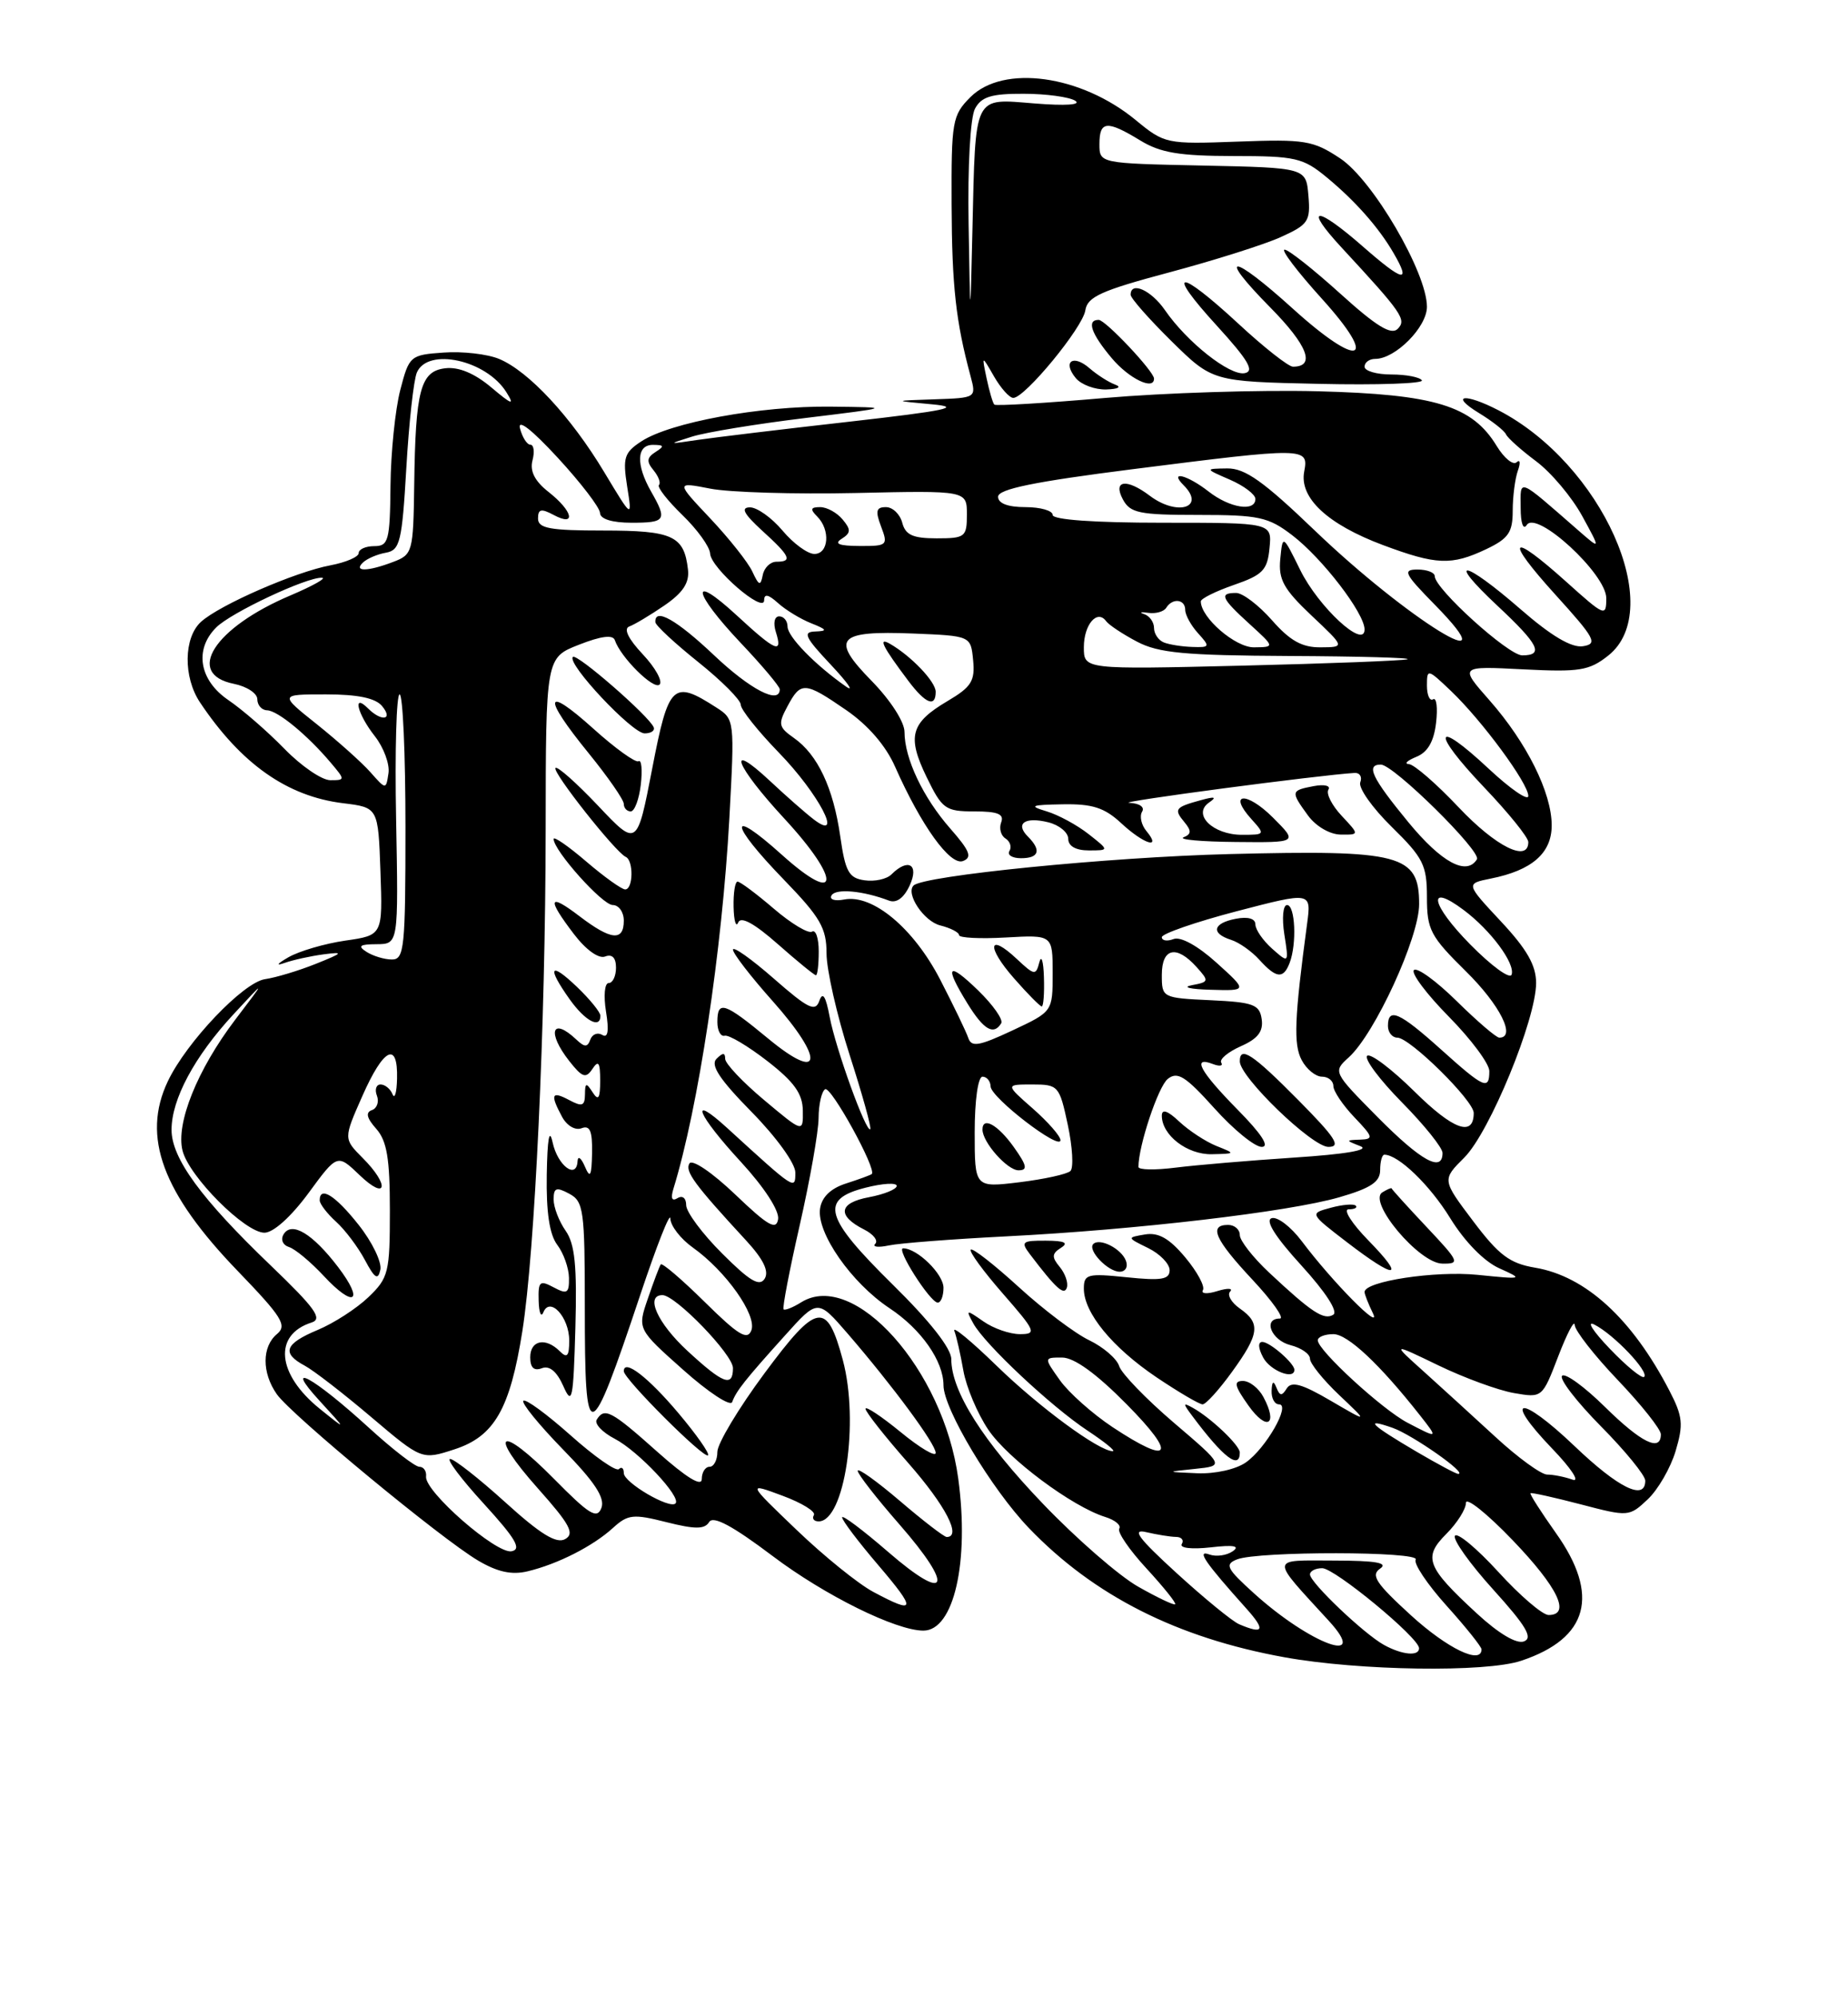 <?xml version="1.0" encoding="UTF-8" standalone="no"?>
<!DOCTYPE svg PUBLIC "-//W3C//DTD SVG 1.1//EN" "http://www.w3.org/Graphics/SVG/1.1/DTD/svg11.dtd" >
<svg xmlns="http://www.w3.org/2000/svg" xmlns:xlink="http://www.w3.org/1999/xlink" version="1.1" viewBox="0 0 237 256">
 <g >
 <path fill="currentColor"
d=" M 195.10 212.86 C 203.72 209.98 205.21 204.46 199.53 196.48 C 197.63 193.79 196.16 191.51 196.28 191.39 C 196.40 191.28 199.29 191.92 202.70 192.81 C 208.84 194.42 208.94 194.41 211.31 192.18 C 212.63 190.94 214.24 188.16 214.89 185.99 C 215.91 182.57 215.81 181.55 214.11 178.27 C 209.33 169.04 203.36 163.57 196.86 162.48 C 193.61 161.93 192.22 160.88 188.93 156.52 C 184.93 151.22 184.93 151.22 187.80 148.36 C 191.05 145.11 197.00 130.64 197.00 125.99 C 197.00 123.72 195.81 121.65 192.48 118.09 C 187.97 113.26 187.97 113.26 191.18 112.61 C 196.47 111.56 199.00 109.35 199.00 105.79 C 199.00 101.61 195.81 95.20 191.03 89.77 C 187.15 85.37 187.15 85.37 195.33 85.79 C 202.58 86.16 203.81 85.96 206.25 84.03 C 213.77 78.08 205.43 59.44 192.16 52.58 C 187.84 50.35 185.86 50.61 189.64 52.92 C 191.37 53.97 192.94 55.21 193.14 55.67 C 193.34 56.13 195.07 57.68 197.00 59.12 C 198.93 60.56 201.58 63.71 202.90 66.12 C 205.30 70.50 205.30 70.50 202.40 67.97 C 194.52 61.10 195.00 61.29 195.02 65.10 C 195.02 67.06 195.35 67.99 195.80 67.29 C 197.04 65.33 206.00 73.56 206.00 76.67 C 206.00 79.09 205.80 79.00 200.89 74.59 C 193.60 68.04 192.85 68.92 199.50 76.25 C 204.58 81.85 204.94 82.53 203.00 82.83 C 201.54 83.05 198.94 81.51 195.00 78.08 C 187.69 71.72 185.34 71.37 192.04 77.64 C 197.35 82.60 198.05 84.00 195.22 84.00 C 193.44 84.00 184.00 75.46 184.00 73.85 C 184.00 73.38 183.01 73.00 181.79 73.00 C 179.84 73.00 180.10 73.53 184.00 77.50 C 194.06 87.75 180.43 79.33 168.64 68.02 C 162.05 61.70 159.68 60.01 157.39 60.04 C 154.50 60.08 154.50 60.08 157.75 61.49 C 159.54 62.27 161.00 63.38 161.00 63.95 C 161.00 65.64 157.71 65.12 155.00 63.00 C 152.27 60.87 149.86 60.26 151.80 62.20 C 154.67 65.07 150.97 66.20 147.44 63.53 C 144.49 61.30 142.69 61.54 144.00 64.00 C 144.94 65.76 146.09 66.00 153.69 66.00 C 161.44 66.00 162.66 66.26 165.72 68.60 C 169.58 71.55 175.00 78.60 175.00 80.68 C 175.00 83.27 169.09 77.81 166.75 73.06 C 164.50 68.50 164.50 68.50 164.19 71.66 C 163.94 74.28 164.62 75.51 168.19 78.89 C 172.50 82.95 172.50 82.95 169.35 82.97 C 166.99 82.99 165.44 82.13 163.13 79.50 C 161.44 77.58 159.37 76.00 158.53 76.00 C 156.32 76.00 156.61 76.67 160.25 79.98 C 163.50 82.94 163.50 82.94 160.82 82.97 C 158.44 83.00 154.00 79.17 154.00 77.08 C 154.00 76.73 155.91 75.78 158.25 74.97 C 161.95 73.69 162.54 73.08 162.81 70.25 C 163.13 67.00 163.13 67.00 149.06 67.00 C 140.35 67.00 135.00 66.62 135.00 66.00 C 135.00 65.45 133.43 65.00 131.50 65.00 C 129.25 65.00 128.00 64.52 128.00 63.67 C 128.00 62.69 132.63 61.74 145.25 60.14 C 167.48 57.32 167.85 57.32 167.26 60.44 C 166.61 63.81 170.25 67.20 177.35 69.86 C 184.21 72.42 186.14 72.50 190.60 70.39 C 193.46 69.03 194.00 68.24 194.00 65.47 C 194.00 63.65 194.30 61.34 194.66 60.33 C 195.02 59.32 194.95 58.84 194.50 59.25 C 194.04 59.66 192.90 58.72 191.95 57.17 C 188.81 52.00 184.05 50.54 169.00 50.15 C 161.57 49.96 149.29 50.35 141.69 51.01 C 134.10 51.67 127.72 52.05 127.52 51.86 C 127.32 51.66 126.88 50.15 126.53 48.50 C 125.90 45.50 125.90 45.50 127.48 48.25 C 128.35 49.76 129.46 51.00 129.95 51.00 C 131.44 51.00 138.86 41.99 139.19 39.78 C 139.45 38.04 141.23 37.24 149.93 34.92 C 155.66 33.39 162.10 31.36 164.23 30.40 C 167.79 28.79 168.08 28.37 167.80 25.08 C 167.50 21.50 167.50 21.50 154.25 21.22 C 141.00 20.94 141.00 20.94 141.00 18.47 C 141.00 15.48 141.95 15.39 146.23 18.00 C 148.83 19.59 151.27 19.99 158.17 20.00 C 166.16 20.00 167.11 20.22 170.17 22.75 C 173.80 25.75 176.82 29.16 178.71 32.42 C 181.01 36.36 179.99 36.15 174.80 31.61 C 168.72 26.29 167.10 26.39 172.09 31.77 C 179.83 40.13 180.42 40.98 179.25 42.15 C 178.41 42.99 176.51 41.82 171.89 37.64 C 168.46 34.54 165.25 32.00 164.75 32.00 C 164.24 32.00 166.38 34.81 169.49 38.25 C 176.92 46.45 174.42 47.36 165.82 39.58 C 157.94 32.44 155.91 32.32 162.90 39.40 C 167.71 44.27 168.76 47.00 165.82 47.00 C 165.24 47.00 162.09 44.52 158.83 41.50 C 151.05 34.30 149.38 34.45 156.06 41.75 C 160.09 46.17 160.92 47.58 159.63 47.83 C 157.73 48.20 152.24 43.87 149.40 39.75 C 147.63 37.19 145.00 36.01 145.00 37.78 C 145.00 38.22 147.36 40.89 150.25 43.74 C 155.50 48.90 155.50 48.90 169.16 49.20 C 176.67 49.37 182.60 49.16 182.35 48.75 C 182.09 48.34 180.33 48.00 178.44 48.00 C 176.55 48.00 175.00 47.55 175.00 47.00 C 175.00 46.45 175.61 46.00 176.37 46.00 C 178.95 46.00 183.00 41.93 183.00 39.32 C 183.00 34.94 176.05 23.06 171.87 20.30 C 168.40 18.00 167.35 17.83 158.76 18.15 C 149.57 18.49 149.36 18.44 145.65 15.39 C 138.64 9.61 128.68 8.23 124.45 12.45 C 122.13 14.78 122.00 15.52 122.04 26.20 C 122.08 36.69 122.58 41.21 124.48 48.25 C 125.21 50.99 125.19 51.00 119.86 51.18 C 114.50 51.36 114.50 51.36 119.50 51.82 C 123.50 52.19 121.41 52.63 109.00 54.04 C 100.47 55.00 91.70 56.06 89.50 56.38 C 85.62 56.96 85.60 56.95 88.76 55.96 C 90.55 55.40 97.08 54.33 103.26 53.58 C 114.50 52.21 114.50 52.21 106.50 52.12 C 97.50 52.02 85.96 54.14 82.25 56.57 C 80.05 58.01 79.85 58.66 80.43 62.35 C 81.09 66.50 81.09 66.50 77.48 60.50 C 73.22 53.41 67.79 47.57 64.00 46.00 C 62.50 45.38 59.30 45.01 56.89 45.19 C 52.60 45.49 52.47 45.61 51.33 50.00 C 50.69 52.48 50.12 57.99 50.08 62.25 C 50.01 69.31 49.82 70.00 48.00 70.00 C 46.90 70.00 46.00 70.40 46.00 70.89 C 46.00 71.38 44.37 72.08 42.37 72.46 C 37.87 73.30 28.17 77.53 25.78 79.70 C 23.55 81.72 23.48 86.78 25.65 90.03 C 30.92 97.91 36.82 102.07 44.00 102.95 C 48.50 103.50 48.50 103.50 48.79 111.68 C 49.08 119.87 49.08 119.87 44.29 120.56 C 41.66 120.94 38.38 121.90 37.00 122.69 C 35.52 123.54 35.31 123.84 36.50 123.42 C 37.60 123.03 39.85 122.54 41.50 122.32 C 44.14 121.98 44.02 122.13 40.50 123.54 C 38.30 124.42 35.38 125.30 34.00 125.50 C 31.22 125.89 23.91 133.56 21.52 138.60 C 18.15 145.69 20.82 152.90 30.52 162.94 C 36.17 168.80 36.85 169.88 35.53 170.98 C 33.58 172.59 33.57 175.95 35.50 178.70 C 37.37 181.36 56.55 197.21 61.31 200.02 C 63.80 201.49 65.63 201.89 67.66 201.40 C 71.52 200.48 76.06 198.17 78.62 195.83 C 80.52 194.10 81.21 194.02 85.47 195.10 C 89.16 196.03 90.37 196.02 90.95 195.08 C 91.47 194.24 93.94 195.56 99.10 199.45 C 105.78 204.49 114.91 209.00 118.42 209.00 C 122.33 209.00 124.34 200.21 122.89 189.50 C 121.00 175.57 109.52 162.70 102.75 166.92 C 101.68 167.59 100.66 167.99 100.49 167.82 C 100.32 167.64 101.25 162.78 102.57 157.00 C 103.88 151.22 104.97 145.06 104.98 143.31 C 104.99 141.55 105.37 139.89 105.82 139.61 C 106.56 139.15 112.49 149.92 111.80 150.48 C 111.63 150.62 110.15 151.16 108.50 151.69 C 106.53 152.32 105.39 153.43 105.17 154.91 C 104.71 158.02 109.20 164.44 114.07 167.67 C 118.14 170.36 121.00 174.45 121.00 177.56 C 121.00 180.56 127.16 190.86 131.95 195.85 C 140.27 204.52 150.96 209.93 164.75 212.42 C 174.33 214.15 190.55 214.39 195.10 212.86 Z  M 143.00 49.29 C 142.18 48.99 140.71 48.05 139.74 47.21 C 137.61 45.35 136.21 46.35 137.98 48.48 C 138.68 49.31 140.43 49.96 141.87 49.92 C 143.41 49.87 143.88 49.61 143.00 49.29 Z  M 148.00 48.53 C 148.00 47.61 141.77 41.00 140.90 41.00 C 139.32 41.00 139.93 42.76 142.59 45.92 C 144.79 48.53 148.00 50.09 148.00 48.53 Z  M 177.50 210.84 C 174.92 209.42 168.00 202.83 168.00 201.80 C 168.00 201.36 168.71 201.00 169.57 201.00 C 171.18 201.00 181.96 209.90 181.99 211.25 C 182.01 212.32 179.83 212.12 177.50 210.84 Z  M 180.94 207.03 C 176.46 202.94 175.76 201.89 177.00 201.05 C 178.08 200.31 176.44 200.03 171.10 200.02 C 162.78 200.00 162.82 199.46 170.42 207.75 C 175.76 213.58 168.06 210.76 160.84 204.24 C 157.29 201.03 157.03 200.51 158.65 199.87 C 161.36 198.80 182.22 198.83 181.56 199.90 C 181.26 200.39 183.03 203.04 185.50 205.79 C 187.98 208.54 190.00 211.07 190.00 211.40 C 190.00 213.41 185.62 211.30 180.94 207.03 Z  M 189.40 206.80 C 182.94 200.84 182.47 199.62 185.49 196.60 C 186.87 195.22 188.00 193.43 188.00 192.63 C 188.00 191.83 190.70 193.98 194.00 197.42 C 199.80 203.46 201.50 207.00 198.60 207.00 C 197.83 207.00 194.93 204.52 192.17 201.49 C 189.40 198.46 186.89 196.37 186.59 196.85 C 186.30 197.33 188.51 200.44 191.52 203.76 C 195.71 208.39 196.63 209.93 195.45 210.38 C 194.50 210.75 192.21 209.39 189.40 206.80 Z  M 158.91 208.18 C 158.04 207.81 154.44 204.86 150.91 201.64 C 145.98 197.14 145.08 195.92 147.00 196.38 C 148.38 196.70 150.09 196.98 150.81 196.99 C 151.53 196.99 151.87 197.41 151.56 197.90 C 151.24 198.42 152.84 198.60 155.25 198.33 C 158.22 197.99 159.08 198.14 158.09 198.83 C 157.32 199.37 155.97 199.56 155.09 199.24 C 153.41 198.63 154.51 200.23 159.91 206.25 C 162.33 208.96 162.04 209.52 158.91 208.18 Z  M 112.00 204.04 C 110.08 203.02 105.65 199.44 102.17 196.10 C 95.83 190.03 95.83 190.03 100.35 191.71 C 102.84 192.63 104.65 193.75 104.38 194.19 C 104.11 194.64 104.38 195.00 104.99 195.00 C 108.32 195.00 110.22 182.26 108.09 174.32 C 106.04 166.71 104.79 166.92 98.05 176.01 C 94.72 180.50 92.00 185.03 92.00 186.09 C 92.00 187.14 91.55 188.00 91.00 188.00 C 90.45 188.00 90.00 188.71 90.00 189.58 C 90.00 190.61 88.02 189.39 84.30 186.08 C 78.39 180.81 77.52 180.35 76.53 181.96 C 76.20 182.48 77.25 183.59 78.85 184.42 C 81.85 185.98 87.43 191.90 86.63 192.70 C 85.87 193.46 80.00 190.02 80.00 188.81 C 80.00 188.18 79.72 187.95 79.37 188.30 C 79.02 188.64 76.24 186.70 73.19 183.98 C 70.13 181.26 67.41 179.26 67.12 179.54 C 66.84 179.82 69.13 182.63 72.20 185.78 C 76.27 189.94 77.61 191.98 77.13 193.27 C 76.57 194.75 75.59 194.15 71.06 189.56 C 64.07 182.48 62.44 183.43 68.99 190.78 C 73.10 195.39 73.73 196.57 72.48 197.27 C 71.36 197.90 69.32 196.65 64.81 192.56 C 61.43 189.50 58.24 187.00 57.73 187.00 C 57.22 187.00 59.16 189.59 62.06 192.75 C 66.14 197.22 66.93 198.57 65.61 198.83 C 63.66 199.21 54.43 191.15 54.64 189.25 C 54.72 188.56 54.33 188.00 53.78 188.00 C 53.23 188.00 50.31 185.74 47.29 182.98 C 40.16 176.47 36.17 174.30 41.00 179.56 C 44.50 183.38 44.50 183.38 41.00 180.56 C 35.50 176.12 35.03 171.08 39.96 169.51 C 41.41 169.05 40.42 167.67 34.74 162.22 C 25.80 153.66 22.00 148.46 22.00 144.81 C 22.00 140.89 24.94 135.41 29.95 130.00 C 34.12 125.50 34.12 125.50 30.15 130.72 C 25.30 137.11 22.53 143.99 23.41 147.48 C 24.24 150.80 31.43 158.00 33.91 158.00 C 35.06 158.00 37.32 155.96 39.55 152.94 C 43.26 147.88 43.26 147.88 46.13 150.63 C 49.63 153.98 50.00 151.91 46.52 148.43 C 44.05 145.95 44.05 145.95 46.47 140.48 C 49.19 134.32 51.04 133.39 50.92 138.25 C 50.88 140.04 50.62 140.94 50.34 140.25 C 50.06 139.56 49.37 139.00 48.81 139.00 C 48.25 139.00 48.03 139.65 48.34 140.44 C 48.64 141.22 48.35 142.06 47.69 142.29 C 46.86 142.58 47.03 143.31 48.25 144.68 C 49.62 146.23 50.00 148.48 50.00 155.14 C 50.00 163.09 49.83 163.79 47.25 166.26 C 45.74 167.71 42.81 169.60 40.75 170.46 C 36.51 172.23 36.07 173.43 39.08 175.04 C 40.22 175.65 44.06 178.62 47.62 181.64 C 54.10 187.13 54.10 187.13 58.30 185.76 C 63.40 184.10 65.41 180.59 66.99 170.62 C 68.60 160.44 69.95 131.48 69.98 106.40 C 70.00 84.30 70.00 84.30 74.24 82.64 C 77.08 81.52 78.61 81.33 78.85 82.05 C 79.58 84.24 83.85 88.48 84.59 87.74 C 85.01 87.32 84.04 85.57 82.43 83.86 C 80.57 81.88 79.94 80.58 80.70 80.30 C 81.36 80.06 83.39 78.85 85.20 77.61 C 87.59 75.97 88.43 74.70 88.23 73.00 C 87.74 68.67 86.28 68.00 77.38 68.00 C 70.51 68.00 69.00 67.72 69.00 66.46 C 69.00 65.24 69.40 65.15 71.00 66.00 C 73.93 67.57 73.49 65.53 70.38 63.08 C 68.58 61.67 67.93 60.39 68.29 59.01 C 68.58 57.91 68.46 57.00 68.02 57.00 C 67.59 57.00 66.99 56.06 66.69 54.92 C 66.35 53.62 68.19 55.05 71.53 58.67 C 74.49 61.88 76.93 65.06 76.95 65.75 C 76.98 66.53 78.49 67.00 81.00 67.00 C 85.39 67.00 85.60 66.67 83.50 63.00 C 81.53 59.55 81.63 57.00 83.75 57.02 C 85.19 57.03 85.24 57.19 84.06 57.94 C 82.95 58.65 82.89 59.16 83.81 60.27 C 84.45 61.05 84.77 61.90 84.51 62.16 C 84.24 62.42 85.60 64.16 87.51 66.01 C 89.43 67.87 91.03 70.09 91.07 70.95 C 91.16 72.82 98.00 78.74 98.00 76.94 C 98.00 76.07 98.54 76.18 99.77 77.29 C 100.74 78.17 102.66 79.34 104.02 79.88 C 106.08 80.70 106.17 80.88 104.55 80.94 C 102.91 80.99 103.23 81.67 106.55 85.20 C 108.72 87.51 109.60 88.77 108.50 88.00 C 104.53 85.22 101.00 81.60 101.00 80.31 C 101.00 79.59 100.52 79.00 99.93 79.00 C 99.32 79.00 99.14 79.85 99.50 81.00 C 100.42 83.89 99.50 83.51 94.48 78.87 C 88.41 73.28 88.79 75.84 95.00 82.41 C 97.75 85.31 100.00 87.99 100.00 88.35 C 100.00 90.34 96.23 88.39 91.59 84.00 C 86.76 79.43 83.93 77.83 84.05 79.75 C 84.07 80.16 86.55 82.46 89.55 84.86 C 92.55 87.26 95.00 89.72 95.00 90.33 C 95.00 90.94 97.20 93.70 99.89 96.47 C 104.97 101.69 108.28 108.00 104.39 105.05 C 103.35 104.26 100.81 102.03 98.75 100.10 C 93.00 94.73 94.30 98.13 100.58 104.91 C 107.95 112.87 107.71 116.25 100.25 109.54 C 93.33 103.32 93.50 105.50 100.50 112.72 C 105.21 117.58 106.00 118.95 106.00 122.20 C 106.00 124.29 107.33 130.14 108.96 135.21 C 110.59 140.27 111.78 144.55 111.61 144.73 C 111.09 145.25 107.16 134.39 106.40 130.32 C 105.90 127.68 105.51 127.06 105.08 128.27 C 104.57 129.74 103.66 129.30 99.24 125.43 C 96.36 122.91 94.00 121.24 94.00 121.72 C 94.00 122.21 96.28 125.16 99.07 128.29 C 105.80 135.84 105.46 138.86 98.52 133.12 C 92.88 128.46 92.00 128.17 92.00 131.00 C 92.00 132.10 92.42 132.89 92.94 132.75 C 93.46 132.61 95.92 134.07 98.41 136.00 C 101.85 138.67 102.93 140.18 102.96 142.34 C 103.00 145.19 103.00 145.19 98.00 141.00 C 95.25 138.70 93.00 136.32 93.00 135.71 C 93.00 134.90 92.70 134.90 91.89 135.71 C 91.08 136.52 92.28 138.34 96.39 142.52 C 99.55 145.73 102.00 149.12 102.00 150.28 C 102.00 152.56 102.01 152.57 93.25 144.57 C 88.25 140.01 89.41 142.85 95.05 148.96 C 98.02 152.19 99.96 155.18 99.79 156.26 C 99.56 157.73 98.49 157.12 94.28 153.09 C 91.33 150.28 88.78 148.55 88.42 149.12 C 87.81 150.12 89.04 151.80 95.69 159.00 C 97.90 161.40 98.65 162.94 98.07 163.89 C 97.41 164.95 96.16 164.21 92.61 160.66 C 90.07 158.13 88.00 155.34 88.00 154.47 C 88.00 153.56 87.52 153.18 86.89 153.57 C 86.17 154.01 85.99 153.60 86.36 152.38 C 89.56 142.01 92.61 121.83 93.54 104.85 C 94.22 92.29 94.21 92.18 91.86 90.68 C 86.30 87.10 85.74 87.64 83.64 98.53 C 81.70 108.56 81.70 108.56 76.70 103.27 C 73.94 100.36 71.49 98.18 71.24 98.43 C 70.76 98.90 78.94 109.25 80.25 109.83 C 81.27 110.29 81.21 114.00 80.18 114.00 C 79.73 114.00 77.48 112.39 75.18 110.42 C 72.88 108.45 71.00 107.15 71.00 107.53 C 71.00 109.01 77.25 116.00 78.58 116.00 C 79.36 116.00 80.00 116.90 80.00 118.00 C 80.00 120.68 78.37 120.52 74.34 117.45 C 70.33 114.39 70.09 115.12 73.60 119.72 C 75.14 121.74 76.78 122.92 77.60 122.60 C 78.51 122.25 79.00 122.76 79.00 124.03 C 79.00 125.11 78.58 126.00 78.06 126.00 C 77.54 126.00 77.39 127.63 77.72 129.66 C 78.12 132.13 77.97 133.10 77.24 132.65 C 76.65 132.29 75.96 132.55 75.71 133.24 C 75.34 134.25 74.99 134.25 73.92 133.25 C 70.78 130.28 70.11 132.31 73.01 136.00 C 74.68 138.12 75.14 138.27 75.98 137.00 C 76.75 135.84 76.97 136.17 76.97 138.50 C 76.97 140.80 76.74 141.15 76.00 140.00 C 75.18 138.72 75.03 138.77 75.02 140.29 C 75.00 141.76 74.65 141.88 73.00 141.00 C 70.73 139.79 70.53 140.26 72.08 143.14 C 72.69 144.28 73.77 144.92 74.58 144.61 C 75.66 144.19 75.98 144.96 75.93 147.78 C 75.87 150.77 75.69 151.11 75.00 149.50 C 74.53 148.40 74.11 148.10 74.07 148.83 C 73.94 151.24 71.51 149.40 70.87 146.42 C 70.45 144.51 70.20 145.94 70.12 150.56 C 70.04 155.37 70.47 158.24 71.47 159.56 C 72.28 160.63 72.95 162.53 72.97 163.79 C 73.00 165.76 72.73 165.93 71.00 165.00 C 69.22 164.05 69.01 164.23 69.08 166.71 C 69.12 168.25 69.39 168.92 69.68 168.21 C 70.52 166.12 73.00 168.82 73.00 171.82 C 73.00 173.83 72.73 174.13 71.80 173.20 C 69.97 171.37 68.00 171.77 68.00 173.97 C 68.00 175.30 68.48 175.75 69.49 175.37 C 70.46 174.99 71.41 175.78 72.24 177.65 C 73.37 180.21 73.53 179.47 73.79 170.22 C 74.01 162.24 73.73 159.45 72.54 157.75 C 71.69 156.54 71.00 154.74 71.00 153.74 C 71.00 152.24 71.34 152.11 73.00 153.00 C 74.85 153.99 75.00 155.09 75.00 167.54 C 75.00 185.73 75.54 185.62 82.10 166.00 C 84.21 159.68 85.95 155.26 85.97 156.18 C 85.99 157.11 87.28 158.78 88.85 159.90 C 93.10 162.92 97.10 168.58 96.36 170.51 C 95.85 171.84 94.70 171.14 90.39 166.89 C 87.45 163.99 84.91 161.82 84.74 162.06 C 84.57 162.30 83.83 164.27 83.09 166.43 C 81.74 170.35 81.74 170.35 87.62 175.58 C 90.85 178.46 93.68 180.32 93.90 179.70 C 94.42 178.28 95.55 176.85 100.69 171.15 C 104.87 166.50 104.87 166.50 108.69 170.91 C 114.47 177.60 120.00 185.08 120.00 186.22 C 120.00 186.78 117.97 185.58 115.50 183.55 C 113.03 181.53 111.00 180.18 111.00 180.57 C 111.00 180.96 113.47 184.10 116.50 187.54 C 121.27 192.98 123.36 197.00 121.41 197.00 C 121.08 197.00 118.38 194.92 115.41 192.38 C 112.43 189.84 110.00 188.10 110.00 188.52 C 110.00 188.94 112.41 192.03 115.35 195.39 C 122.45 203.51 121.61 205.59 113.91 198.92 C 110.66 196.11 108.00 194.11 108.00 194.49 C 108.00 194.87 110.08 197.62 112.62 200.59 C 117.58 206.40 117.48 206.97 112.00 204.04 Z  M 87.01 181.13 C 83.11 176.50 80.00 174.12 80.00 175.75 C 80.00 176.74 90.30 187.03 90.80 186.53 C 91.03 186.30 89.32 183.87 87.01 181.13 Z  M 43.35 162.39 C 40.09 158.12 37.42 156.51 36.38 158.19 C 35.96 158.87 36.26 159.58 37.07 159.84 C 37.86 160.09 39.85 161.75 41.50 163.52 C 45.41 167.73 46.78 166.89 43.35 162.39 Z  M 45.99 156.99 C 43.01 153.22 41.00 151.96 41.00 153.85 C 41.00 154.31 41.95 155.55 43.10 156.59 C 44.26 157.64 45.92 159.85 46.80 161.50 C 48.06 163.87 48.48 164.13 48.78 162.74 C 48.98 161.77 47.73 159.18 45.99 156.99 Z  M 77.00 130.19 C 77.00 129.74 75.65 128.08 74.00 126.50 C 70.52 123.17 70.09 123.91 73.07 128.10 C 75.05 130.87 77.00 131.91 77.00 130.19 Z  M 105.00 121.94 C 105.00 120.26 104.62 119.12 104.14 119.41 C 103.67 119.70 101.47 118.38 99.24 116.47 C 97.01 114.56 94.92 113.00 94.59 113.00 C 94.27 113.00 94.04 114.46 94.08 116.25 C 94.12 118.04 94.39 118.93 94.67 118.24 C 95.00 117.41 96.71 118.33 99.73 120.99 C 102.23 123.20 104.44 125.00 104.64 125.00 C 104.84 125.00 105.00 123.62 105.00 121.94 Z  M 82.18 100.57 C 82.40 98.68 82.27 97.33 81.89 97.57 C 81.52 97.80 78.91 95.93 76.10 93.40 C 69.80 87.73 69.51 89.20 75.50 96.55 C 77.97 99.59 80.00 102.51 80.00 103.04 C 80.00 103.57 80.40 104.00 80.89 104.00 C 81.38 104.00 81.96 102.46 82.18 100.57 Z  M 83.83 93.21 C 83.21 91.75 73.96 83.70 73.47 84.20 C 72.64 85.03 81.07 94.00 82.67 94.00 C 83.49 94.00 84.02 93.65 83.83 93.21 Z  M 145.97 203.37 C 143.51 201.98 138.02 197.20 133.76 192.75 C 126.04 184.70 122.00 178.32 122.00 174.20 C 122.00 172.83 119.25 169.33 114.50 164.66 C 105.72 156.02 105.07 153.73 111.00 152.23 C 113.20 151.67 115.00 151.56 115.00 152.00 C 115.00 152.43 113.40 153.08 111.44 153.45 C 107.55 154.17 107.31 155.82 110.82 157.59 C 112.01 158.19 112.65 159.01 112.25 159.42 C 111.84 159.83 112.63 159.92 114.00 159.63 C 115.38 159.34 122.12 158.82 129.00 158.47 C 145.67 157.63 165.28 155.33 171.75 153.46 C 175.80 152.29 177.00 151.49 177.00 149.97 C 177.00 148.89 177.24 148.00 177.54 148.00 C 179.34 148.00 183.38 151.89 186.00 156.16 C 187.85 159.15 190.33 161.69 192.28 162.56 C 195.42 163.97 195.34 163.99 189.49 163.40 C 184.06 162.85 175.00 164.23 175.00 165.60 C 175.00 165.89 175.48 167.11 176.07 168.32 C 177.29 170.80 170.89 164.33 166.95 159.09 C 165.55 157.23 163.81 155.90 163.08 156.14 C 162.22 156.43 163.56 158.54 166.91 162.21 C 170.01 165.61 171.63 168.11 170.99 168.51 C 169.79 169.25 168.23 168.23 162.75 163.10 C 160.69 161.17 159.00 159.01 159.00 158.30 C 159.00 157.58 158.32 157.00 157.50 157.00 C 154.97 157.00 155.80 158.87 160.64 164.04 C 163.19 166.77 164.76 169.00 164.14 169.00 C 161.92 169.00 163.04 171.79 165.50 172.41 C 166.88 172.76 168.00 173.54 168.00 174.15 C 168.00 174.76 169.69 176.86 171.75 178.81 C 175.50 182.36 175.50 182.36 170.65 179.53 C 166.98 177.38 165.62 177.00 165.02 177.96 C 164.40 178.96 164.13 178.94 163.70 177.86 C 163.32 176.91 163.13 177.03 163.08 178.25 C 163.04 179.21 163.46 180.00 164.03 180.00 C 165.57 180.00 162.35 185.64 159.78 187.44 C 158.52 188.33 155.81 188.93 153.53 188.83 C 149.50 188.66 149.50 188.66 153.26 188.27 C 157.02 187.88 157.02 187.88 150.55 182.36 C 146.99 179.32 143.83 176.05 143.53 175.10 C 143.23 174.14 141.50 172.66 139.70 171.79 C 137.89 170.93 133.83 167.87 130.67 164.98 C 127.51 162.10 124.74 159.93 124.50 160.17 C 124.26 160.41 126.11 162.94 128.61 165.80 C 132.84 170.64 132.99 171.00 130.80 171.00 C 129.50 171.00 127.40 170.27 126.12 169.37 C 123.90 167.82 123.84 167.83 124.82 169.62 C 126.28 172.29 134.78 180.26 139.48 183.37 C 141.67 184.82 143.13 186.00 142.71 186.00 C 140.94 186.00 133.28 180.37 127.81 175.05 C 124.56 171.89 122.12 169.88 122.39 170.58 C 122.66 171.28 123.18 173.58 123.55 175.68 C 123.92 177.78 125.35 181.18 126.74 183.24 C 129.25 186.97 137.49 193.11 141.76 194.44 C 143.01 194.83 143.81 195.50 143.54 195.93 C 143.27 196.37 144.84 198.66 147.03 201.03 C 149.21 203.40 150.87 205.46 150.71 205.62 C 150.56 205.78 148.42 204.76 145.97 203.37 Z  M 159.00 186.17 C 159.00 185.26 155.33 181.76 153.00 180.46 C 151.68 179.72 151.67 179.85 152.96 181.56 C 156.90 186.83 159.00 188.43 159.00 186.17 Z  M 162.03 179.06 C 161.42 177.92 160.24 177.00 159.40 177.00 C 158.17 177.00 158.32 177.64 160.12 180.17 C 162.48 183.49 163.94 182.63 162.03 179.06 Z  M 157.99 175.85 C 161.53 170.97 161.70 169.60 159.01 167.72 C 157.91 166.95 157.35 165.97 157.76 165.54 C 158.17 165.10 157.43 165.08 156.12 165.48 C 154.82 165.89 153.99 165.83 154.27 165.36 C 154.56 164.89 153.54 163.00 152.01 161.17 C 149.97 158.73 148.58 157.94 146.86 158.22 C 144.50 158.62 144.50 158.62 147.25 159.97 C 148.76 160.71 150.00 161.99 150.00 162.80 C 150.00 164.00 148.94 164.17 144.50 163.71 C 139.46 163.19 139.00 163.31 139.00 165.17 C 139.00 168.27 142.65 172.71 148.33 176.54 C 151.16 178.44 153.81 180.00 154.23 180.00 C 154.65 180.00 156.34 178.13 157.99 175.85 Z  M 166.00 175.57 C 166.00 174.74 162.85 172.00 161.89 172.00 C 161.31 172.00 161.35 172.79 162.00 174.00 C 162.90 175.69 166.00 176.91 166.00 175.57 Z  M 121.00 165.06 C 121.00 163.30 117.63 160.00 115.82 160.00 C 114.87 160.00 119.26 166.90 120.25 166.96 C 120.66 166.98 121.00 166.13 121.00 165.06 Z  M 135.91 162.39 C 134.86 161.13 134.89 160.68 136.06 159.94 C 137.09 159.29 136.54 159.03 134.13 159.02 C 131.08 159.00 130.88 159.17 132.08 160.75 C 135.43 165.16 136.47 166.10 136.82 165.04 C 137.02 164.43 136.61 163.24 135.91 162.39 Z  M 144.39 161.58 C 143.80 160.04 141.03 158.63 140.21 159.45 C 139.44 160.23 142.08 163.00 143.59 163.00 C 144.34 163.00 144.70 162.37 144.39 161.58 Z  M 175.50 159.00 C 173.35 156.80 172.21 155.00 172.96 155.00 C 173.72 155.00 174.12 154.79 173.87 154.53 C 173.61 154.28 172.17 154.39 170.67 154.80 C 167.94 155.53 167.94 155.53 172.72 159.20 C 179.05 164.06 180.35 163.97 175.50 159.00 Z  M 182.96 157.27 C 180.51 154.67 178.49 152.44 178.47 152.32 C 178.46 152.21 177.92 152.43 177.28 152.83 C 175.36 154.02 182.00 161.92 184.96 161.96 C 187.28 162.00 187.17 161.74 182.96 157.27 Z  M 201.92 185.34 C 194.93 178.68 192.61 178.94 199.06 185.67 C 201.51 188.21 202.68 190.00 201.67 189.65 C 200.66 189.29 199.20 189.00 198.42 189.00 C 197.65 189.00 194.65 186.82 191.76 184.15 C 188.87 181.49 184.70 177.69 182.50 175.71 C 178.50 172.12 178.50 172.12 184.50 175.02 C 187.80 176.61 192.14 178.20 194.15 178.55 C 197.79 179.18 197.79 179.18 199.84 173.84 C 200.97 170.90 201.92 169.10 201.95 169.82 C 201.98 170.55 204.47 173.74 207.50 176.91 C 210.53 180.09 213.00 183.20 213.00 183.84 C 213.00 186.15 210.48 184.91 205.81 180.31 C 203.19 177.73 200.72 175.94 200.33 176.34 C 199.94 176.73 202.18 179.64 205.31 182.81 C 208.44 185.97 211.00 189.11 211.00 189.78 C 211.00 192.41 207.58 190.75 201.92 185.34 Z  M 181.74 186.11 C 175.75 182.59 174.84 181.70 178.57 183.00 C 181.13 183.89 188.34 188.95 187.00 188.91 C 186.72 188.91 184.36 187.64 181.74 186.11 Z  M 142.67 182.91 C 140.11 181.21 137.07 178.51 135.93 176.91 C 133.86 174.00 133.86 174.00 136.21 174.00 C 137.76 174.00 140.60 176.05 144.50 180.00 C 151.01 186.58 150.19 187.89 142.67 182.91 Z  M 180.50 182.35 C 177.24 180.64 169.00 173.07 169.00 171.79 C 169.00 171.36 169.90 171.00 171.00 171.00 C 172.84 171.00 176.95 174.86 182.11 181.41 C 184.47 184.41 184.46 184.42 180.50 182.35 Z  M 88.17 173.15 C 84.31 169.59 82.70 166.00 84.96 166.00 C 86.63 166.00 94.00 173.62 94.00 175.35 C 94.00 177.85 92.74 177.37 88.17 173.15 Z  M 206.44 172.86 C 204.27 170.60 203.40 169.22 204.50 169.79 C 207.00 171.07 211.51 175.82 210.86 176.48 C 210.59 176.74 208.60 175.12 206.44 172.86 Z  M 125.00 145.12 C 125.00 141.04 125.43 138.00 126.00 138.00 C 126.55 138.00 127.02 138.56 127.04 139.25 C 127.08 140.69 136.00 147.54 136.00 146.14 C 136.00 145.62 134.41 143.81 132.47 142.10 C 128.93 139.00 128.93 139.00 132.38 139.00 C 135.73 139.00 135.87 139.16 136.94 144.17 C 137.55 147.02 137.70 149.68 137.28 150.09 C 136.85 150.50 133.91 151.14 130.75 151.53 C 125.00 152.23 125.00 152.23 125.00 145.12 Z  M 130.00 147.00 C 127.98 144.17 126.00 143.06 126.00 144.78 C 126.00 146.41 129.18 150.00 130.62 150.00 C 131.83 150.00 131.71 149.40 130.00 147.00 Z  M 146.00 149.57 C 146.00 146.87 148.53 139.28 149.76 138.29 C 151.01 137.29 152.03 137.93 155.73 142.04 C 158.18 144.77 160.91 147.00 161.81 147.00 C 162.87 147.00 161.80 145.35 158.71 142.22 C 153.88 137.31 152.81 135.33 155.55 136.38 C 156.41 136.71 156.89 136.63 156.62 136.20 C 156.36 135.77 157.49 134.83 159.13 134.10 C 161.31 133.14 162.03 132.21 161.81 130.64 C 161.54 128.75 160.76 128.46 155.25 128.20 C 149.06 127.91 149.00 127.88 149.00 124.95 C 149.00 121.51 150.86 121.08 153.43 123.92 C 155.09 125.76 155.07 125.86 152.83 126.28 C 151.55 126.53 152.64 126.79 155.25 126.86 C 160.01 127.00 160.01 127.00 156.01 123.39 C 153.62 121.23 151.41 120.01 150.51 120.36 C 149.68 120.68 149.00 120.57 149.00 120.12 C 149.00 119.68 153.32 118.18 158.59 116.80 C 168.18 114.30 168.18 114.30 167.63 118.40 C 166.00 130.54 165.87 133.88 166.94 135.88 C 167.56 137.05 168.73 138.00 169.54 138.00 C 170.34 138.00 171.00 138.54 171.00 139.20 C 171.00 139.85 172.21 141.65 173.69 143.20 C 176.11 145.73 176.19 146.01 174.44 146.07 C 172.55 146.14 172.55 146.16 174.47 146.91 C 175.72 147.40 172.57 147.94 165.97 148.37 C 160.21 148.75 153.36 149.33 150.75 149.66 C 148.14 149.99 146.00 149.95 146.00 149.57 Z  M 156.00 146.88 C 154.63 146.33 152.49 144.93 151.25 143.77 C 149.75 142.35 149.00 142.10 149.00 143.00 C 149.00 145.50 152.25 148.00 155.40 147.94 C 158.48 147.87 158.48 147.87 156.00 146.88 Z  M 166.50 141.00 C 160.64 135.08 159.00 134.00 159.00 136.04 C 159.00 138.06 168.27 147.00 170.36 147.00 C 172.04 147.00 171.29 145.84 166.50 141.00 Z  M 165.39 123.42 C 166.33 120.97 166.11 116.00 165.06 116.00 C 164.54 116.00 164.39 117.67 164.71 119.75 C 165.30 123.50 165.30 123.50 163.15 121.60 C 161.97 120.55 161.00 119.15 161.00 118.48 C 161.00 117.74 160.05 117.46 158.50 117.76 C 155.55 118.32 155.24 119.62 157.87 120.46 C 158.90 120.78 160.54 121.94 161.52 123.03 C 163.68 125.41 164.59 125.51 165.39 123.42 Z  M 176.68 143.19 C 170.94 137.39 170.94 137.37 172.98 135.52 C 176.34 132.47 182.00 120.16 182.00 115.89 C 182.00 109.52 179.67 108.91 157.63 109.47 C 142.19 109.86 118.44 112.23 117.16 113.50 C 116.12 114.55 118.48 118.08 120.57 118.61 C 121.90 118.94 123.00 119.51 123.00 119.86 C 123.00 120.21 125.70 120.35 129.00 120.16 C 135.00 119.82 135.00 119.82 135.00 124.74 C 135.00 129.66 135.00 129.66 129.83 132.08 C 125.56 134.08 124.58 134.25 124.18 133.04 C 123.91 132.24 122.29 128.88 120.58 125.57 C 117.17 118.97 111.92 114.59 108.28 115.29 C 107.03 115.53 106.32 115.29 106.65 114.75 C 107.21 113.85 110.69 114.17 114.00 115.43 C 114.96 115.80 115.92 115.10 116.66 113.50 C 117.91 110.80 116.47 109.93 114.32 112.08 C 113.72 112.68 112.17 113.02 110.88 112.83 C 108.86 112.55 108.41 111.74 107.76 107.20 C 106.87 100.98 104.86 96.72 101.82 94.59 C 99.84 93.20 99.76 92.81 100.99 90.53 C 102.70 87.32 103.20 87.35 108.53 91.02 C 111.33 92.95 113.61 95.58 114.80 98.29 C 118.14 105.83 121.86 110.99 123.50 110.36 C 124.71 109.90 124.39 109.07 121.88 106.21 C 118.38 102.23 116.00 97.21 116.00 93.82 C 116.00 92.53 114.21 89.76 111.80 87.29 C 106.45 81.84 107.34 80.81 117.10 81.20 C 124.50 81.50 124.50 81.50 124.80 84.62 C 125.06 87.28 124.58 88.05 121.53 89.85 C 116.77 92.66 116.30 94.38 118.84 99.61 C 120.83 103.70 121.24 104.00 124.96 104.00 C 127.96 104.00 128.80 104.34 128.40 105.40 C 128.11 106.17 128.35 107.10 128.95 107.47 C 129.54 107.84 129.77 108.56 129.46 109.07 C 129.14 109.58 129.81 110.00 130.94 110.00 C 133.26 110.00 133.58 108.98 131.82 107.22 C 130.15 105.55 131.45 104.65 134.45 105.40 C 135.85 105.75 137.00 106.70 137.00 107.52 C 137.00 108.45 137.97 109.00 139.63 109.00 C 142.27 109.00 142.27 109.00 139.61 106.91 C 138.14 105.75 135.72 104.44 134.22 103.99 C 131.89 103.29 132.19 103.16 136.29 103.09 C 140.09 103.02 141.65 103.52 143.78 105.50 C 146.68 108.19 149.03 108.94 147.04 106.54 C 146.37 105.74 146.12 104.62 146.47 104.04 C 146.84 103.44 146.14 102.96 144.81 102.90 C 142.95 102.81 169.26 99.33 173.72 99.07 C 174.39 99.03 174.72 99.57 174.45 100.27 C 174.18 100.97 175.99 103.54 178.48 105.98 C 182.54 109.96 183.00 110.89 183.00 115.00 C 183.00 119.17 183.44 120.01 188.00 124.50 C 192.36 128.79 194.48 133.00 192.28 133.00 C 191.89 133.00 189.43 130.89 186.81 128.31 C 184.19 125.73 181.72 123.94 181.33 124.34 C 180.94 124.73 182.95 127.41 185.81 130.31 C 188.66 133.20 191.00 136.34 191.00 137.28 C 191.00 139.78 190.33 139.48 184.79 134.50 C 179.48 129.73 178.00 129.07 178.00 131.50 C 178.00 132.32 178.55 133.00 179.21 133.00 C 180.81 133.00 189.00 141.07 189.00 142.65 C 189.00 145.76 186.38 144.82 181.43 139.93 C 178.47 137.01 175.73 134.94 175.33 135.33 C 174.94 135.73 176.95 138.41 179.81 141.31 C 182.66 144.20 185.00 147.11 185.00 147.78 C 185.00 150.33 182.24 148.80 176.68 143.19 Z  M 128.40 131.16 C 128.69 130.70 127.36 128.81 125.46 126.96 C 121.53 123.15 121.05 123.72 124.08 128.63 C 126.16 132.00 127.43 132.74 128.40 131.16 Z  M 133.88 125.25 C 133.82 123.19 133.55 122.33 133.29 123.34 C 132.85 125.06 132.66 125.03 130.41 122.92 C 126.74 119.47 126.46 121.32 130.04 125.39 C 131.78 127.38 133.39 129.00 133.60 129.00 C 133.82 129.00 133.95 127.31 133.88 125.25 Z  M 163.26 104.80 C 159.87 101.41 157.41 101.58 160.49 104.99 C 162.27 106.96 162.25 107.00 159.28 107.00 C 155.54 107.00 152.87 104.37 155.06 102.86 C 156.10 102.15 155.80 102.06 154.00 102.56 C 150.68 103.47 150.51 103.71 151.90 105.38 C 152.82 106.49 152.79 106.92 151.79 107.32 C 151.08 107.61 154.09 107.88 158.48 107.92 C 166.46 108.00 166.46 108.00 163.26 104.80 Z  M 172.07 104.57 C 170.82 103.24 170.05 101.73 170.36 101.22 C 170.69 100.70 169.85 100.50 168.47 100.76 C 165.53 101.32 165.50 101.44 167.75 104.53 C 168.75 105.90 170.54 106.95 171.92 106.97 C 174.35 107.00 174.35 107.00 172.07 104.57 Z  M 120.00 88.67 C 120.00 87.37 116.84 84.07 114.12 82.51 C 112.56 81.62 113.18 82.87 116.50 87.28 C 118.70 90.20 120.00 90.72 120.00 88.67 Z  M 188.55 121.05 C 183.49 115.91 182.94 113.07 187.70 116.63 C 191.17 119.22 194.34 123.49 193.86 124.92 C 193.65 125.55 191.26 123.80 188.55 121.05 Z  M 47.00 122.00 C 45.83 121.25 46.12 121.03 48.30 121.02 C 51.10 121.00 51.10 121.00 50.80 105.00 C 50.63 96.20 50.84 89.00 51.25 89.00 C 51.66 89.00 52.00 96.65 52.00 106.00 C 52.00 121.53 51.85 123.00 50.25 122.98 C 49.29 122.98 47.83 122.53 47.00 122.00 Z  M 180.62 105.39 C 175.93 99.69 175.13 98.00 177.09 98.00 C 178.72 98.00 190.03 109.15 189.41 110.14 C 188.09 112.29 184.87 110.55 180.62 105.39 Z  M 187.09 103.50 C 184.23 100.47 181.35 97.97 180.69 97.94 C 180.04 97.90 180.46 97.49 181.63 97.01 C 183.10 96.42 183.89 95.05 184.17 92.65 C 184.40 90.72 184.23 89.36 183.79 89.63 C 183.36 89.90 183.00 89.11 183.00 87.87 C 183.00 85.69 183.09 85.71 186.08 88.56 C 190.07 92.36 196.00 100.41 196.00 102.02 C 196.00 102.71 193.72 101.14 190.93 98.54 C 183.89 91.95 183.46 93.70 190.34 100.92 C 193.45 104.18 196.00 107.33 196.00 107.93 C 196.00 110.59 191.85 108.53 187.09 103.50 Z  M 47.50 98.97 C 46.40 97.73 43.32 94.98 40.66 92.85 C 35.82 89.00 35.82 89.00 41.79 89.00 C 45.87 89.00 48.15 89.47 49.00 90.50 C 50.48 92.28 48.93 92.53 47.20 90.80 C 45.15 88.75 45.83 91.51 48.07 94.36 C 49.21 95.81 50.00 97.95 49.82 99.11 C 49.50 101.23 49.50 101.23 47.50 98.97 Z  M 36.47 95.97 C 34.31 93.75 31.07 90.94 29.27 89.72 C 25.55 87.18 24.89 83.25 27.73 80.42 C 29.61 78.53 39.31 73.97 41.28 74.05 C 41.95 74.07 40.15 75.08 37.29 76.30 C 27.47 80.44 23.66 86.38 30.00 87.65 C 31.65 87.98 33.00 88.87 33.00 89.62 C 33.00 90.38 33.56 91.02 34.25 91.04 C 35.62 91.08 39.42 94.21 42.41 97.75 C 44.28 99.96 44.28 100.00 42.36 100.00 C 41.28 100.00 38.63 98.19 36.47 95.97 Z  M 139.00 82.96 C 139.00 80.05 140.72 78.05 141.86 79.62 C 142.21 80.10 144.00 81.29 145.83 82.25 C 148.58 83.70 151.97 84.01 165.33 84.08 C 174.22 84.12 181.05 84.31 180.50 84.50 C 179.95 84.68 170.39 85.05 159.25 85.32 C 139.00 85.81 139.00 85.81 139.00 82.96 Z  M 149.25 82.34 C 148.56 82.06 148.00 81.23 148.00 80.49 C 148.00 79.75 147.44 78.95 146.75 78.72 C 146.06 78.48 146.29 78.41 147.25 78.55 C 148.21 78.69 149.25 78.40 149.56 77.91 C 150.36 76.61 152.00 76.79 152.00 78.17 C 152.00 78.82 152.74 80.17 153.65 81.17 C 155.22 82.90 155.17 83.00 152.90 82.92 C 151.58 82.88 149.94 82.62 149.25 82.34 Z  M 96.49 73.27 C 95.95 72.09 93.51 69.02 91.09 66.45 C 86.67 61.77 86.67 61.77 91.09 62.63 C 93.51 63.11 101.91 63.36 109.75 63.19 C 124.00 62.87 124.00 62.87 124.00 65.94 C 124.00 68.83 123.78 69.00 120.12 69.00 C 117.07 69.00 116.12 68.57 115.71 67.00 C 115.42 65.90 114.48 65.00 113.62 65.00 C 112.36 65.00 112.24 65.49 113.00 67.50 C 113.91 69.89 113.79 70.00 110.23 69.98 C 107.60 69.97 106.92 69.70 107.94 69.06 C 109.13 68.31 109.15 67.88 108.06 66.58 C 107.34 65.71 106.05 65.00 105.18 65.00 C 103.95 65.00 103.87 65.27 104.80 66.20 C 106.52 67.92 106.28 71.00 104.44 71.00 C 103.57 71.00 101.73 69.65 100.35 68.00 C 98.96 66.35 97.07 65.01 96.16 65.03 C 94.96 65.05 95.40 65.87 97.75 68.02 C 101.35 71.29 101.68 72.00 99.57 72.00 C 98.79 72.00 98.00 72.77 97.82 73.71 C 97.54 75.15 97.33 75.08 96.49 73.27 Z  M 46.55 72.10 C 47.07 71.60 48.40 71.03 49.50 70.84 C 51.30 70.51 51.56 69.44 52.11 59.99 C 52.44 54.22 53.05 48.71 53.46 47.75 C 54.86 44.49 62.36 46.14 64.94 50.27 C 66.03 52.01 65.67 51.90 63.00 49.65 C 60.86 47.85 58.82 47.00 57.12 47.20 C 53.92 47.57 53.28 49.95 53.12 62.27 C 53.00 70.73 52.91 71.09 50.43 72.02 C 47.17 73.27 45.28 73.30 46.55 72.10 Z  M 124.22 28.68 C 124.09 21.32 124.44 15.05 125.04 13.93 C 125.86 12.40 127.14 12.00 131.29 12.02 C 134.15 12.02 137.13 12.43 137.89 12.91 C 138.73 13.44 136.67 13.58 132.69 13.26 C 124.77 12.63 125.12 11.90 124.71 29.50 C 124.43 41.50 124.43 41.50 124.22 28.68 Z "/>
</g>
</svg>
